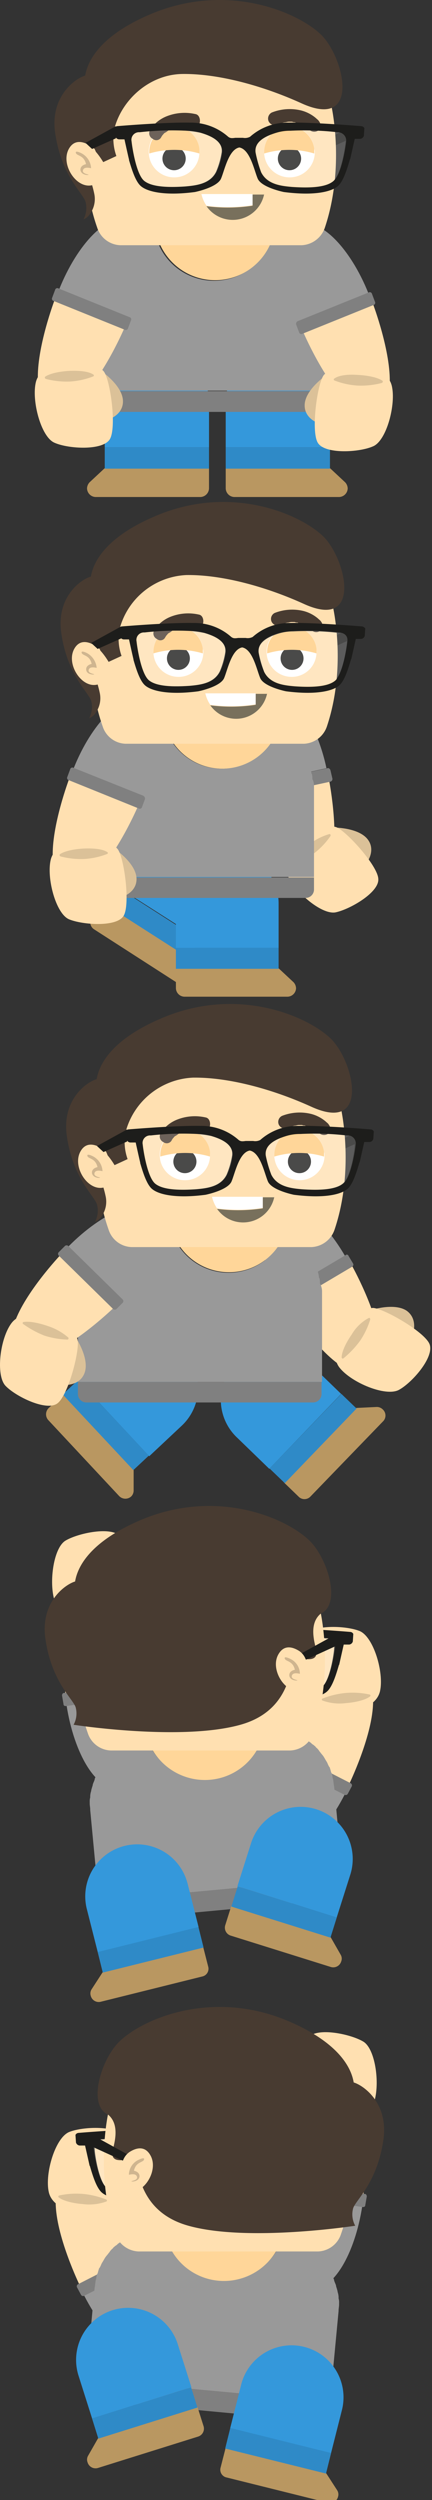 <svg xmlns="http://www.w3.org/2000/svg" xmlns:xlink="http://www.w3.org/1999/xlink" width="87" height="503" viewBox="0 0 87 503"><rect x="0" y="0" width="87" height="503" fill="#333333" stroke="none"/><defs><style>.a{clip-path:url(#b);}.b{fill:#b99761;}.c{fill:#3498db;}.d{fill:#2f8ac7;}.e{fill:gray;}.f{fill:#999;}.g{fill:#ffd699;}.h{fill:#ffe0b1;}.i{fill:#dbc198;}.j{fill:#1d1d1b;}.k{fill:#78705c;}.l,.o{fill:#fff;}.m{fill:#ffcc80;}.n{fill:#483b31;}.o{opacity:0.2;}.p{fill:#cfb58f;}</style><clipPath id="b"><rect width="87" height="503"/></clipPath></defs><g id="a" class="a"><g transform="translate(-30.174 -12.896)"><g transform="translate(75.629 83.336)"><path class="b" d="M95.9,105.3l3.058,2.854a1.881,1.881,0,0,1,.51,1.223,1.786,1.786,0,0,1-1.733,1.733h-21.1a1.786,1.786,0,0,1-1.733-1.733V105.3Z" transform="translate(-74.9 -81.55)"/><path class="c" d="M74.9,92.5v9.072h21V92.5a10.5,10.5,0,1,0-21,0Z" transform="translate(-74.9 -82)"/><rect class="d" width="20.998" height="4.281" transform="translate(0 19.571)"/></g><g transform="translate(47.7 83.336)"><path class="b" d="M51.068,105.3l-3.058,2.854a1.881,1.881,0,0,0-.51,1.223,1.786,1.786,0,0,0,1.733,1.733h21.1a1.786,1.786,0,0,0,1.733-1.733V105.3Z" transform="translate(-47.5 -81.55)"/><g transform="translate(3.568)"><path class="c" d="M72,92.5v9.072H51V92.5a10.5,10.5,0,1,1,21,0Z" transform="translate(-51 -82)"/><rect class="d" width="20.998" height="4.281" transform="translate(0 19.571)"/></g></g><g transform="translate(48.719 60.299)"><g transform="translate(0 0)"><path class="e" d="M48.5,90.1v2.446a1.718,1.718,0,0,0,1.733,1.733H96.2a1.718,1.718,0,0,0,1.733-1.733V90.1Z" transform="translate(-48.5 -58.807)"/><path class="f" d="M98.04,72.14V90.59H48.5V70.611c0-.306.1-.612.1-.917,0-.1,0-.2.1-.2.1-.306.1-.612.2-1.019,0-.1,0-.1.1-.1a3.052,3.052,0,0,1,.408-1.019v-.1c.2-.306.306-.714.51-1.019h0c.2-.306.408-.714.612-1.019,0-.1.1-.1.1-.2.2-.306.408-.51.612-.815.2-.2.306-.408.51-.612l.306-.306.408-.408c.2-.1.306-.306.51-.408.306-.2.612-.51.917-.714h0a12.861,12.861,0,0,1,3.364-1.631h0c.408-.1.714-.2,1.121-.306h.1c.306-.1.714-.1,1.121-.2h.2c.408,0,.815-.1,1.325-.1h.2a12.145,12.145,0,0,0,23.445,0h.2a5.812,5.812,0,0,1,1.325.1h.2a4.335,4.335,0,0,1,1.121.2h.1c.408.1.714.2,1.121.306h.1a13.951,13.951,0,0,1,3.262,1.631h.1a5.6,5.6,0,0,1,.917.714c.2.1.306.306.51.51.1.1.306.2.408.408a1.408,1.408,0,0,1,.306.408l.51.51a5.654,5.654,0,0,0,.612.815l.1.1c.2.306.408.714.612,1.019h0a11.96,11.96,0,0,1,.51,1.121h0c.1.306.306.714.408,1.019v.1a3.016,3.016,0,0,1,.2,1.019c0,.1,0,.2.1.2a2.822,2.822,0,0,1,.1.917v.306A1.6,1.6,0,0,1,98.04,72.14Z" transform="translate(-48.5 -59.398)"/><path class="f" d="M59.9,59.5c.408,0,.815-.1,1.325-.1C60.715,59.4,60.308,59.5,59.9,59.5Z" transform="translate(-48.28 -59.4)"/><path class="f" d="M85.825,59.5c-.408,0-.815-.1-1.325-.1C84.908,59.4,85.417,59.5,85.825,59.5Z" transform="translate(-47.804 -59.4)"/></g><path class="g" d="M84.745,59.4a12.145,12.145,0,0,1-23.445,0H84.745Z" transform="translate(-48.253 -59.4)"/></g><g transform="translate(37.174 57.083)"><g transform="translate(0.62 0)"><path class="h" d="M48.911,73.221,41.164,72.1s-3.67,9.684-3.364,16.207c0,0-.1,3.772,2.854,5.2,3.16,1.121,5.708-1.733,5.708-1.733,4.791-4.485,8.868-14.067,8.868-14.067Z" transform="translate(-37.782 -55.938)"/><g transform="translate(2.834)"><path class="f" d="M55.659,56.5C51.786,54.874,45.67,61.092,42,70.266l14.067,5.606C59.736,66.7,59.533,58.034,55.659,56.5Z" transform="translate(-40.535 -56.245)"/><path class="e" d="M56.2,75.611,41.824,69.8a.454.454,0,0,0-.612.306L40.6,71.737a.454.454,0,0,0,.306.612l14.373,5.81a.454.454,0,0,0,.612-.306l.612-1.631A.454.454,0,0,0,56.2,75.611Z" transform="translate(-40.563 -55.984)"/></g></g><g transform="translate(0 28.559)"><path class="i" d="M50.4,86.2s4.179,2.854,4.281,5.912-3.364,3.975-3.466,3.873Z" transform="translate(-36.918 -84.225)"/><path class="h" d="M44.03,84.3s-5.708.408-6.626,4.077,1.019,11.111,3.772,12.232c2.752,1.223,9.684,1.631,11.111-.714s.1-12.028-1.223-13.659C49.738,84.708,46.069,84.1,44.03,84.3Z" transform="translate(-37.174 -84.263)"/><path class="i" d="M44.2,86.1s-3.262.1-4.893,1.121c-.2.1-.2.408.1.51a16.538,16.538,0,0,0,4.893.51,15.412,15.412,0,0,0,4.587-1.019.212.212,0,0,0,0-.408C48.273,86.406,46.948,86,44.2,86.1Z" transform="translate(-37.136 -84.227)"/></g></g><g transform="translate(87.641 57.924)"><g transform="translate(0)"><path class="h" d="M96.52,74.021l7.747-1.121s3.67,9.684,3.364,16.207c0,0,.1,3.772-2.854,5.2-3.16,1.121-5.708-1.733-5.708-1.733C94.277,88.088,90.2,78.506,90.2,78.506Z" transform="translate(-86.616 -56.764)"/><path class="f" d="M89.758,57.3c3.873-1.529,9.989,4.587,13.659,13.761L89.351,76.672C85.681,67.5,85.783,58.833,89.758,57.3Z" transform="translate(-86.684 -57.07)"/><path class="e" d="M89.106,76.411l14.373-5.81a.454.454,0,0,1,.612.306l.612,1.631a.454.454,0,0,1-.306.612l-14.373,5.81a.454.454,0,0,1-.612-.306L88.8,77.023A.616.616,0,0,1,89.106,76.411Z" transform="translate(-86.643 -56.809)"/></g><g transform="translate(3.887 28.459)"><path class="i" d="M94.781,87S90.6,89.854,90.5,92.912s3.364,3.975,3.466,3.873S94.781,87,94.781,87Z" transform="translate(-90.498 -84.95)"/><path class="h" d="M101.368,85s5.708.408,6.626,4.077-1.019,11.111-3.772,12.232c-2.752,1.223-9.684,1.631-11.111-.714s-.1-12.028,1.223-13.659C95.66,85.51,99.33,84.9,101.368,85Z" transform="translate(-90.459 -84.989)"/><path class="i" d="M101.092,86.9s3.262.1,4.893,1.121c.2.1.2.408-.1.51a16.538,16.538,0,0,1-4.893.51A15.412,15.412,0,0,1,96.4,88.022a.212.212,0,0,1,0-.408C96.913,87.207,98.34,86.7,101.092,86.9Z" transform="translate(-90.387 -84.953)"/></g></g><g transform="translate(41.139 12.896)"><path class="j" d="M93.6,41.164,99.818,37.8v2.446l-4.791,2.141Z" transform="translate(-40.048 -12.415)"/><path class="h" d="M96.638,33.543C86.75,27.631,72.378,26,72.378,26S58.005,27.733,48.22,33.543c0,0-3.058,12.436,1.325,24.872a5.084,5.084,0,0,0,4.689,3.568H90.726a5.186,5.186,0,0,0,4.689-3.568C99.594,45.877,96.638,33.543,96.638,33.543Z" transform="translate(-40.945 -12.643)"/><g transform="translate(29.598 39.044)"><path class="k" d="M82.72,51.2A6.456,6.456,0,0,1,71.1,53.646a33.319,33.319,0,0,0,9.276-.1V51.3H82.72Z" transform="translate(-70.081 -51.2)"/><path class="l" d="M80.4,51.2v2.243a33.318,33.318,0,0,1-9.276.1A6.845,6.845,0,0,1,70.1,51.2Z" transform="translate(-70.1 -51.2)"/></g><g transform="translate(18.997 25.487)"><path class="l" d="M69.893,43a5.047,5.047,0,0,1-5.1,5.1A5.125,5.125,0,0,1,59.7,43.3V43a5.047,5.047,0,0,1,5.1-5.1,4.987,4.987,0,0,1,4.995,4.485A1.293,1.293,0,0,1,69.893,43Z" transform="translate(-59.7 -37.9)"/><circle class="j" cx="2.344" cy="2.344" r="2.344" transform="translate(2.752 4.077)"/><path class="m" d="M69.891,42.385V43.3a17.721,17.721,0,0,0-10.091,0h0V43a5.062,5.062,0,0,1,10.091-.612Z" transform="translate(-59.698 -37.9)"/></g><g transform="translate(42.237 25.487)"><path class="l" d="M92.693,43a5.047,5.047,0,0,1-5.1,5.1A5.125,5.125,0,0,1,82.5,43.3V43a5.047,5.047,0,0,1,5.1-5.1,4.987,4.987,0,0,1,4.995,4.485A1.293,1.293,0,0,1,92.693,43Z" transform="translate(-82.5 -37.9)"/><circle class="j" cx="2.344" cy="2.344" r="2.344" transform="translate(2.752 4.077)"/><path class="m" d="M92.591,42.385V43.3a17.721,17.721,0,0,0-10.091,0h0V43a5.062,5.062,0,0,1,10.091-.612Z" transform="translate(-82.5 -37.9)"/></g><path class="n" d="M49.051,51.737a5.108,5.108,0,0,1-.815,4.179,2.818,2.818,0,0,1-1.325,1.121,4.9,4.9,0,0,0,.408-3.568c-.612-1.835-4.893-5.3-6.116-13.863s6.014-12.13,6.83-11.518-.714,2.956-.714,2.956-2.752-8.46,12.844-15.188,29.968-.51,34.657,4.077c4.689,4.689,7.951,19.163-3.975,13.761C83,30.127,74.025,27.68,66.788,27.782c-6.524.1-12.13,5.1-13.659,11.009a10.314,10.314,0,0,0,.408,5.5l-2.65,1.223s-2.039-3.568-3.873-3.67C45.484,41.747,48.338,48.271,49.051,51.737Z" transform="translate(-41.064 -12.896)"/><path class="h" d="M49.108,42.327s-3.466-3.16-5.2,0,1.631,8.257,4.893,7.237C52.064,48.443,49.108,42.327,49.108,42.327Z" transform="translate(-41.018 -12.355)"/><g transform="translate(19.094 22.706)"><path class="n" d="M62.246,39.991a.1.1,0,0,1,.1-.1c0-.1.2-.306-.1.1.1-.1.1-.2.2-.306.2-.2.306-.408.51-.51.1,0,.1-.1.2-.1.1-.1.306-.2,0,0,.1-.1.306-.2.408-.306a9.472,9.472,0,0,1,1.019-.51c-.306.2-.1,0,0,0s.2-.1.306-.1c.2-.1.408-.1.612-.2a.374.374,0,0,0,.306-.1h1.835c.1,0,.51.1.2,0,.2,0,.306.1.51.1.714.1,1.529-.2,1.631-.917s-.2-1.529-.917-1.631a9.793,9.793,0,0,0-5.912.51,7.143,7.143,0,0,0-2.65,1.937,3.1,3.1,0,0,0-.51.714,1.258,1.258,0,0,0,.51,1.835,1.1,1.1,0,0,0,1.733-.408Z" transform="translate(-59.796 -35.171)"/></g><g transform="translate(43.017 21.942)"><path class="n" d="M91.455,38.477l-.1-.1c-.1-.1-.408-.2.1.1l-.2-.2a2.132,2.132,0,0,0-.612-.408c-.1,0-.1-.1-.2-.1-.1-.1-.306-.1,0,0-.1-.1-.306-.1-.408-.2a4.26,4.26,0,0,1-1.019-.408c.408.1.1,0,0,0a.374.374,0,0,1-.306-.1,1.293,1.293,0,0,1-.612-.1h-.408a2.244,2.244,0,0,0-.815.1,2.976,2.976,0,0,0-.917.2c-.1,0-.51.2-.2.1-.2.1-.306.1-.51.2a1.434,1.434,0,0,1-1.835-.612,1.371,1.371,0,0,1,.612-1.835,9.768,9.768,0,0,1,5.912-.408,7.437,7.437,0,0,1,2.956,1.529c.2.2.51.408.612.612a1.341,1.341,0,0,1-.2,1.937,1.441,1.441,0,0,1-1.835-.306Z" transform="translate(-83.265 -34.422)"/></g><g transform="translate(12.167 24.663)"><path class="j" d="M102.641,37.814S93.06,37,87.963,37.1a11.339,11.339,0,0,0-7.747,2.854,2.242,2.242,0,0,1-1.427.2H77.26c-.714.1-1.019.1-1.427-.2A11.339,11.339,0,0,0,68.086,37.1c-5.1-.1-14.678.714-14.678.714a.544.544,0,0,0-.408.51l.1,1.427a.788.788,0,0,0,.815.714h1.019s.714,3.262.917,4.077v.1h0c.51,1.733,1.223,4.077,2.243,5.1,1.223,1.223,4.791,2.141,11.009,1.325,0,0,4.587-.917,5.3-2.752.714-1.733,1.529-5.81,3.67-6.218,2.141.408,2.956,4.485,3.67,6.218.714,1.835,5.3,2.752,5.3,2.752,6.32.815,9.786-.1,11.009-1.325,1.019-1.019,1.733-3.364,2.243-5.1h0a.316.316,0,0,1,.1-.2c.2-.917.917-4.077.917-4.077h1.121a.874.874,0,0,0,.714-.612l.1-1.529A.724.724,0,0,0,102.641,37.814Zm-28.134,5.3a16.889,16.889,0,0,1-1.121,3.873c-1.223,2.446-3.975,2.752-6.218,2.956-3.058.2-6.626.2-8.257-1.121s-2.446-6.931-2.548-7.951a1.523,1.523,0,0,1,1.631-1.835,57.554,57.554,0,0,1,9.378-.306,24.035,24.035,0,0,1,2.854.408C72.367,39.75,74.814,40.872,74.508,43.114Zm22.425,5.81c-1.631,1.325-5.2,1.325-8.257,1.121-2.243-.2-4.995-.51-6.218-2.956a25.442,25.442,0,0,1-1.121-3.975c-.306-2.243,2.141-3.364,4.179-3.975a9.208,9.208,0,0,1,2.854-.408,59.183,59.183,0,0,1,9.48.306,1.523,1.523,0,0,1,1.631,1.835C99.38,41.891,98.564,47.6,96.933,48.924Z" transform="translate(-53 -37.091)"/><path class="o" d="M70.263,39.109a9.208,9.208,0,0,0-2.854-.408,57.554,57.554,0,0,0-9.378.306A1.523,1.523,0,0,0,56.4,40.842c.1,1.019.917,6.626,2.548,7.951s5.2,1.325,8.257,1.121c2.243-.2,4.995-.51,6.218-2.956a12.984,12.984,0,0,0,1.121-3.873C74.748,40.842,72.3,39.721,70.263,39.109Z" transform="translate(-52.935 -37.062)"/><path class="o" d="M97.312,39.007a57.554,57.554,0,0,0-9.378-.306,24.035,24.035,0,0,0-2.854.408c-2.039.612-4.485,1.733-4.179,3.975a12.984,12.984,0,0,0,1.121,3.873C83.245,49.4,86,49.71,88.24,49.914c3.058.2,6.626.2,8.257-1.121s2.446-6.931,2.548-7.951A1.685,1.685,0,0,0,97.312,39.007Z" transform="translate(-52.461 -37.062)"/></g><path class="j" d="M47.2,41.164,53.316,37.8v2.446l-4.791,2.141Z" transform="translate(-40.945 -12.415)"/><path class="p" d="M46.32,43.105s-1.223-.612-1.019,0,1.631.408,2.039,2.243c0,0-1.223.2-1.121,1.223.2,1.019,1.631,1.019,1.631.917s-1.325-.2-1.121-.917c.2-.815,1.529-.408,1.631-.408A3.581,3.581,0,0,0,46.32,43.105Z" transform="translate(-40.982 -12.318)"/></g></g><g transform="translate(-29.574 -21.752)"><g transform="translate(79.833 160.687)"><path class="h" d="M88.027,178.2,81.1,181.613s2.309,9.939,6.225,15.059c0,0,2.008,3.213,5.221,2.61,3.213-.8,3.715-4.518,3.715-4.518,1.406-6.325-.6-16.365-.6-16.365Z" transform="translate(-79.668 -160.467)"/><path class="f" d="M84.118,160.6c-4.016.9-5.622,9.337-3.514,18.774l14.557-3.213C93.153,166.724,88.133,159.8,84.118,160.6Z" transform="translate(-79.674 -160.537)"/><path class="e" d="M95.36,176.1,80.5,179.313a.551.551,0,0,0-.4.6l.4,1.707a.551.551,0,0,0,.6.4l14.859-3.213a.551.551,0,0,0,.4-.6l-.4-1.707C95.862,176.2,95.561,176,95.36,176.1Z" transform="translate(-79.672 -160.475)"/><g transform="translate(7.214 27.335)"><path class="i" d="M96.7,188s4.919,0,6.727,2.41-.5,5.12-.6,5.12Z" transform="translate(-86.821 -187.763)"/><path class="h" d="M90.213,190.109s-4.417,3.514-3.112,7.028,6.927,8.433,9.839,7.931c2.911-.6,8.835-4.016,8.634-6.727-.1-2.711-6.626-9.839-8.534-10.441S91.82,188.8,90.213,190.109Z" transform="translate(-86.86 -187.764)"/><path class="i" d="M91.513,191.509s-2.61,1.908-3.313,3.614a.222.222,0,0,0,.3.3,16.608,16.608,0,0,0,4.217-2.309,15.279,15.279,0,0,0,3.213-3.413c.1-.2,0-.4-.2-.4A11.733,11.733,0,0,0,91.513,191.509Z" transform="translate(-86.855 -187.758)"/></g></g><g transform="translate(47.76 187.278)"><path class="b" d="M67.478,213.944l1,3.915a2.007,2.007,0,0,1-.2,1.305,1.641,1.641,0,0,1-2.309.5L48.5,208.423a1.641,1.641,0,0,1-.5-2.309L50.21,202.7Z" transform="translate(-47.727 -186.962)"/><g transform="translate(2.305)"><path class="c" d="M57.119,191.819l-4.819,7.53,17.469,11.144,4.819-7.53a10.388,10.388,0,0,0-3.112-14.357A10.5,10.5,0,0,0,57.119,191.819Z" transform="translate(-50.015 -187.024)"/><rect class="d" width="4.217" height="20.682" transform="translate(0 15.988) rotate(-57.364)"/></g></g><g transform="translate(65 193.178)"><path class="b" d="M85.582,216.2l3.012,2.811a1.852,1.852,0,0,1,.5,1.2,1.759,1.759,0,0,1-1.707,1.707H66.607a1.759,1.759,0,0,1-1.707-1.707V216.2Z" transform="translate(-64.9 -192.808)"/><path class="c" d="M64.9,203.241v8.935H85.582v-8.935a10.341,10.341,0,0,0-20.682,0Z" transform="translate(-64.9 -192.9)"/><rect class="d" width="20.682" height="4.217" transform="translate(0 19.276)"/></g><g transform="translate(44.118 167.476)"><path class="e" d="M44.1,198v2.41a1.692,1.692,0,0,0,1.707,1.707H91.085a1.692,1.692,0,0,0,1.707-1.707V198Z" transform="translate(-44.1 -167.178)"/><path class="f" d="M81.305,167.4c-.4,0-.8-.1-1.305-.1C80.5,167.3,80.9,167.4,81.305,167.4Z" transform="translate(-43.958 -167.3)"/><path class="f" d="M92.792,179.849v18.172H44.1V179.849a4.888,4.888,0,0,1,.1-1.2v-.3c0-.3.1-.6.1-.9,0-.1,0-.2.1-.2a2.97,2.97,0,0,0,.2-1,.1.1,0,0,1,.1-.1,3.007,3.007,0,0,1,.4-1v-.1c.2-.3.3-.7.5-1h0c.2-.3.4-.7.6-1,0-.1.1-.1.1-.2.2-.3.4-.5.6-.8.2-.2.3-.4.5-.6l.3-.3.4-.4c.2-.1.3-.3.5-.4.3-.2.6-.5.9-.7h0A12.667,12.667,0,0,1,52.834,168h0c.4-.1.7-.2,1.1-.3h.1c.4-.1.7-.1,1.1-.2h.2c.4,0,.9-.1,1.305-.1h6.024a11.931,11.931,0,0,0,22.69,1.1,16.246,16.246,0,0,1,1.807,1h.1a5.517,5.517,0,0,1,.9.7c.2.1.3.3.5.5.1.1.3.2.4.4a1.386,1.386,0,0,1,.3.4c.2.2.3.4.5.5a5.568,5.568,0,0,0,.6.8l.1.1c.2.3.4.7.6,1h0a11.778,11.778,0,0,1,.5,1.1h0c.1.3.3.7.4,1v.1a3.567,3.567,0,0,1,.2,1c0,.1,0,.1.1.2a2.78,2.78,0,0,1,.1.9.369.369,0,0,0,.1.3A3.19,3.19,0,0,1,92.792,179.849Z" transform="translate(-44.1 -167.3)"/><path class="g" d="M85.39,168.5a11.931,11.931,0,0,1-22.69-1.1H80.069a5.724,5.724,0,0,1,1.305.1h.2a4.27,4.27,0,0,1,1.1.2h.1c.4.1.7.2,1.1.3h0A4.441,4.441,0,0,1,85.39,168.5Z" transform="translate(-44.026 -167.3)"/></g><g transform="translate(39.574 162.527)"><g transform="translate(0.611)"><path class="h" d="M51.143,179.3l-7.63-1.1S39.9,187.738,40.2,194.163c0,0-.1,3.715,2.811,5.12,3.112,1.1,5.622-1.707,5.622-1.707,4.719-4.417,8.734-13.855,8.734-13.855Z" transform="translate(-40.182 -162.308)"/><g transform="translate(2.892)"><path class="f" d="M57.853,162.6c-3.815-1.506-9.839,4.518-13.453,13.553l13.855,5.522C61.869,172.741,61.668,164.107,57.853,162.6Z" transform="translate(-43.057 -162.37)"/><path class="e" d="M58.36,181.622,44.3,176a.447.447,0,0,0-.6.3l-.6,1.606a.447.447,0,0,0,.3.6l14.156,5.723a.447.447,0,0,0,.6-.3l.6-1.606A.672.672,0,0,0,58.36,181.622Z" transform="translate(-43.063 -162.316)"/></g></g><g transform="translate(0 28.099)"><path class="i" d="M52.8,192.4s4.116,2.811,4.217,5.823-3.313,3.915-3.413,3.815C53.6,201.938,52.8,192.4,52.8,192.4Z" transform="translate(-39.522 -190.35)"/><path class="h" d="M46.327,190.4s-5.622.4-6.526,4.016,1,10.943,3.715,12.048,9.538,1.606,10.943-.7.1-11.847-1.2-13.453S48.335,190.2,46.327,190.4Z" transform="translate(-39.574 -190.358)"/><path class="i" d="M46.52,192.2s-3.213.1-4.819,1.1c-.2.1-.2.4.1.5a16.288,16.288,0,0,0,4.819.5,15.18,15.18,0,0,0,4.518-1,.209.209,0,0,0,0-.4C50.535,192.5,49.23,192.1,46.52,192.2Z" transform="translate(-39.566 -190.351)"/></g></g><g transform="translate(41.772 122.752)"><path class="j" d="M94.3,151.013l6.124-3.313v2.41l-4.719,2.108Z" transform="translate(-41.556 -122.653)"/><path class="h" d="M96.492,143.329C86.854,137.607,72.7,135.9,72.7,135.9s-14.156,1.707-23.794,7.429c0,0-3.012,12.248,1.305,24.5a5.007,5.007,0,0,0,4.618,3.514H90.769a5.108,5.108,0,0,0,4.618-3.514C99.5,155.477,96.492,143.329,96.492,143.329Z" transform="translate(-41.74 -122.7)"/><g transform="translate(29.151 38.5)"><path class="k" d="M83.245,161.1A6.359,6.359,0,0,1,71.8,163.51a32.816,32.816,0,0,0,9.136-.1V161.2h2.309Z" transform="translate(-70.796 -161.1)"/><path class="l" d="M80.94,161.1v2.209a32.817,32.817,0,0,1-9.136.1,6.742,6.742,0,0,1-1-2.309Z" transform="translate(-70.8 -161.1)"/></g><g transform="translate(18.71 25.147)"><path class="l" d="M70.44,152.82a4.971,4.971,0,0,1-5.02,5.02,5.048,5.048,0,0,1-5.02-4.719v-.3a4.971,4.971,0,0,1,5.02-5.02,4.912,4.912,0,0,1,4.919,4.417A1.273,1.273,0,0,1,70.44,152.82Z" transform="translate(-60.4 -147.8)"/><circle class="j" cx="2.309" cy="2.309" r="2.309" transform="translate(2.711 4.016)"/><path class="m" d="M70.339,152.217v.9a17.454,17.454,0,0,0-9.939,0h0v-.3a4.986,4.986,0,0,1,9.939-.6Z" transform="translate(-60.4 -147.8)"/></g><g transform="translate(41.5 25.147)"><path class="l" d="M93.14,152.82a4.971,4.971,0,0,1-5.02,5.02,5.048,5.048,0,0,1-5.02-4.719v-.3a4.971,4.971,0,0,1,5.02-5.02,4.912,4.912,0,0,1,4.919,4.417A1.273,1.273,0,0,1,93.14,152.82Z" transform="translate(-83.1 -147.8)"/><circle class="j" cx="2.309" cy="2.309" r="2.309" transform="translate(2.811 4.016)"/><path class="m" d="M93.139,152.217v.9a17.454,17.454,0,0,0-9.939,0h0v-.3a4.986,4.986,0,0,1,9.939-.6Z" transform="translate(-83.1 -147.8)"/></g><path class="n" d="M49.631,161.051a5.031,5.031,0,0,1-.8,4.116,2.776,2.776,0,0,1-1.305,1.1,4.823,4.823,0,0,0,.4-3.514c-.6-1.807-4.819-5.221-6.024-13.654-1.2-8.534,5.923-11.947,6.727-11.345s-.7,2.911-.7,2.911-2.711-8.333,12.65-14.959c15.361-6.727,29.516-.5,34.135,4.016,4.618,4.618,7.831,18.874-3.915,13.553-7.73-3.514-16.565-5.923-23.693-5.823A14.607,14.607,0,0,0,53.647,148.3a10.158,10.158,0,0,0,.4,5.421l-2.61,1.2s-2.008-3.514-3.815-3.614C46.117,151.212,48.928,157.638,49.631,161.051Z" transform="translate(-41.764 -122.752)"/><path class="h" d="M49.622,152.205s-3.413-3.112-5.12,0,1.606,8.132,4.819,7.128S49.622,152.205,49.622,152.205Z" transform="translate(-41.755 -122.641)"/><g transform="translate(18.706 22.408)"><path class="n" d="M62.81,149.819a.1.1,0,0,1,.1-.1l-.1.1c.1-.1.1-.2.2-.3.2-.2.3-.4.5-.5.1,0,.1-.1.2-.1.1-.1.3-.2,0,0,.1-.1.3-.2.4-.3a9.329,9.329,0,0,1,1-.5c-.3.2-.1,0,0,0s.2-.1.3-.1c.2-.1.4-.1.6-.2a.369.369,0,0,0,.3-.1h1.807c.1,0,.5.1.2,0,.2,0,.3.1.5.1.7.1,1.506-.2,1.606-.9s-.2-1.506-.9-1.606a9.645,9.645,0,0,0-5.823.5,7.035,7.035,0,0,0-2.61,1.908,3.051,3.051,0,0,0-.5.7,1.239,1.239,0,0,0,.5,1.807,1.078,1.078,0,0,0,1.707-.4Z" transform="translate(-60.396 -145.071)"/></g><g transform="translate(42.368 21.656)"><path class="n" d="M92.032,148.316l-.1-.1c-.2-.1-.4-.2.1.1l-.2-.2a2.1,2.1,0,0,0-.6-.4c-.1,0-.1-.1-.2-.1-.1-.1-.3-.1,0,0-.1-.1-.3-.1-.4-.2a4.2,4.2,0,0,1-1-.4c.4.1.1,0,0,0a.369.369,0,0,1-.3-.1,1.273,1.273,0,0,1-.6-.1h-.4a2.21,2.21,0,0,0-.8.1,2.932,2.932,0,0,0-.9.2c-.1,0-.5.2-.2.1-.2.1-.3.1-.5.2a1.412,1.412,0,0,1-1.807-.6A1.351,1.351,0,0,1,84.7,145a9.621,9.621,0,0,1,5.823-.4,7.325,7.325,0,0,1,2.911,1.506c.2.2.5.4.6.6a1.321,1.321,0,0,1-.2,1.908,1.3,1.3,0,0,1-1.807-.3Z" transform="translate(-83.965 -144.322)"/></g><g transform="translate(11.883 24.335)"><path class="j" d="M102.493,147.7s-9.437-.8-14.457-.7a11.168,11.168,0,0,0-7.63,2.811,2.208,2.208,0,0,1-1.406.2H77.494c-.7.1-1,.1-1.406-.2A11.168,11.168,0,0,0,68.459,147c-5.02-.1-14.457.7-14.457.7a.536.536,0,0,0-.4.5l.1,1.406a.776.776,0,0,0,.8.7h1s.7,3.213.9,4.016v.1h0c.5,1.707,1.2,4.016,2.209,5.02,1.2,1.2,4.719,2.108,10.843,1.305,0,0,4.518-.9,5.221-2.711.7-1.707,1.506-5.723,3.614-6.124,2.108.4,2.911,4.417,3.614,6.124.7,1.807,5.221,2.711,5.221,2.711,6.225.8,9.638-.1,10.843-1.305,1-1,1.707-3.313,2.209-5.02h0a.311.311,0,0,1,.1-.2c.2-.9.9-4.016.9-4.016h1.1a.861.861,0,0,0,.7-.6l.1-1.506A1.138,1.138,0,0,0,102.493,147.7Zm-27.609,5.221a16.635,16.635,0,0,1-1.1,3.815c-1.2,2.41-3.915,2.711-6.124,2.911-3.012.2-6.526.2-8.132-1.1s-2.41-6.827-2.51-7.831a1.5,1.5,0,0,1,1.606-1.807,56.684,56.684,0,0,1,9.236-.3,23.675,23.675,0,0,1,2.811.4C72.776,149.61,75.185,150.715,74.884,152.923Zm22.087,5.723c-1.606,1.305-5.12,1.305-8.132,1.1-2.209-.2-4.919-.5-6.124-2.911a23.854,23.854,0,0,1-1.1-3.815c-.3-2.209,2.108-3.313,4.116-3.915a9.069,9.069,0,0,1,2.811-.4,56.684,56.684,0,0,1,9.236.3,1.5,1.5,0,0,1,1.606,1.807C99.381,151.719,98.577,157.341,96.971,158.646Z" transform="translate(-53.6 -146.991)"/><path class="o" d="M70.754,149a9.069,9.069,0,0,0-2.811-.4,56.685,56.685,0,0,0-9.236.3,1.5,1.5,0,0,0-1.606,1.807c.1,1,.9,6.526,2.51,7.831s5.12,1.305,8.132,1.1c2.209-.2,4.919-.5,6.124-2.911a12.788,12.788,0,0,0,1.1-3.815C75.171,150.709,72.762,149.6,70.754,149Z" transform="translate(-53.586 -146.985)"/><path class="o" d="M97.664,148.9a56.684,56.684,0,0,0-9.236-.3,23.675,23.675,0,0,0-2.811.4c-2.008.6-4.417,1.707-4.116,3.915a12.788,12.788,0,0,0,1.1,3.815c1.2,2.41,3.915,2.711,6.124,2.911,3.012.2,6.526.2,8.132-1.1s2.41-6.827,2.51-7.831C99.571,148.9,97.664,148.9,97.664,148.9Z" transform="translate(-53.49 -146.985)"/></g><path class="j" d="M47.9,151.013l6.024-3.313v2.41l-4.719,2.108Z" transform="translate(-41.739 -122.653)"/><path class="p" d="M47,153s-1.2-.6-1,0,1.606.4,2.008,2.209c0,0-1.2.2-1.1,1.2s1.606,1,1.606.9-1.305-.2-1.1-.9c.2-.8,1.506-.4,1.606-.4A3.769,3.769,0,0,0,47,153Z" transform="translate(-41.747 -122.633)"/></g></g><g transform="translate(-29.694 -30.552)"><g transform="translate(38.969 299.278)"><path class="b" d="M56.5,325.375v4.148A1.675,1.675,0,0,1,56,330.738a1.744,1.744,0,0,1-2.428-.1L39.305,315.36a1.744,1.744,0,0,1,.1-2.428L42.34,310.2Z" transform="translate(-38.862 -298.37)"/><g transform="translate(3.346 0)"><path class="c" d="M51.876,301.333,45.3,307.5l14.265,15.277,6.576-6.171a10.451,10.451,0,0,0-14.265-15.277Z" transform="translate(-42.133 -298.507)"/><rect class="d" width="4.249" height="20.841" transform="translate(0 11.838) rotate(-43.079)"/></g></g><g transform="translate(74.225 301.849)"><path class="b" d="M100.667,312.9l4.148-.2a1.675,1.675,0,0,1,1.315.506,1.652,1.652,0,0,1,0,2.428L91.562,330.708a1.652,1.652,0,0,1-2.428,0L86.2,327.875Z" transform="translate(-73.563 -300.912)"/><g transform="translate(0 0)"><path class="c" d="M76.937,319.008l6.475,6.273L97.88,310.206,91.4,303.933a10.447,10.447,0,1,0-14.467,15.074Z" transform="translate(-73.71 -301.048)"/><rect class="d" width="20.841" height="4.249" transform="translate(9.764 24.17) rotate(-46.102)"/></g></g><g transform="translate(29.694 232.552)"><g transform="translate(51.963 38.723)"><path class="h" d="M92.364,286.827,86.8,292.189s5.362,8.8,10.724,12.444c0,0,2.934,2.428,5.868.809,2.732-1.821,2.125-5.463,2.125-5.463-.607-6.475-5.666-15.479-5.666-15.479Z" transform="translate(-80.989 -270.668)"/><path class="f" d="M83.124,271.306c-3.541,2.125-2.428,10.623,2.529,19.121l12.95-7.588C93.646,274.341,86.665,269.181,83.124,271.306Z" transform="translate(-81.056 -270.828)"/><path class="e" d="M98.655,282.5,85.5,290.291a.487.487,0,0,0-.2.607l.911,1.518a.487.487,0,0,0,.607.2l13.152-7.79a.487.487,0,0,0,.2-.607l-.911-1.518C99.161,282.4,98.857,282.3,98.655,282.5Z" transform="translate(-81.007 -270.692)"/><g transform="translate(15.574 22.218)"><path class="i" d="M103.6,293.407s4.755-1.518,7.183.2c2.428,1.821,1.113,5.059,1.012,5.059Z" transform="translate(-96.367 -292.789)"/><path class="h" d="M98.119,297.35s-3.136,4.755-.809,7.689c2.428,3.035,9.308,5.868,11.938,4.451s7.183-6.576,6.171-9.206c-1.012-2.529-9.409-7.284-11.432-7.284C101.964,293.2,99.232,295.63,98.119,297.35Z" transform="translate(-96.451 -292.786)"/><path class="i" d="M99.723,298.339s-1.922,2.63-2.023,4.553c0,.2.2.4.4.2a19.275,19.275,0,0,0,3.339-3.541,16.29,16.29,0,0,0,2.023-4.249c0-.2-.1-.4-.3-.3A8.726,8.726,0,0,0,99.723,298.339Z" transform="translate(-96.436 -292.763)"/></g></g><g transform="translate(15.687 45.069)"><path class="e" d="M45.2,307.7v2.428a1.705,1.705,0,0,0,1.72,1.72H92.548a1.705,1.705,0,0,0,1.72-1.72V307.7Z" transform="translate(-45.2 -276.742)"/><path class="f" d="M82.515,277.2c-.4,0-.809-.1-1.315-.1A6.223,6.223,0,0,1,82.515,277.2Z" transform="translate(-44.779 -277.1)"/><path class="f" d="M94.369,289.745v18.312H45.2V289.745a4.926,4.926,0,0,1,.1-1.214v-.3c0-.3.1-.607.1-.911,0-.1,0-.2.1-.2a2.993,2.993,0,0,0,.2-1.012.1.1,0,0,1,.1-.1,3.03,3.03,0,0,1,.4-1.012v-.1c.2-.3.3-.708.506-1.012h0c.2-.3.4-.708.607-1.012,0-.1.1-.1.1-.2.2-.3.4-.506.607-.809.2-.2.3-.4.506-.607l.3-.3.4-.4c.2-.1.3-.3.506-.4.3-.2.607-.506.911-.708h0A12.763,12.763,0,0,1,54,277.807h0c.4-.1.708-.2,1.113-.3h.1c.4-.1.708-.1,1.113-.2h.2c.4,0,.911-.1,1.315-.1h6.07a12.023,12.023,0,0,0,22.864,1.113,16.37,16.37,0,0,1,1.821,1.012h.1a5.56,5.56,0,0,1,.911.708c.2.1.3.3.506.506.1.1.3.2.4.4a1.4,1.4,0,0,1,.3.4c.2.2.3.4.506.506a5.609,5.609,0,0,0,.607.809l.1.1c.2.3.4.708.607,1.012h0a11.866,11.866,0,0,1,.506,1.113h0c.1.3.3.708.4,1.012v.1a3.6,3.6,0,0,1,.2,1.012c0,.1,0,.1.1.2a2.8,2.8,0,0,1,.1.911.372.372,0,0,0,.1.3A3.493,3.493,0,0,1,94.369,289.745Z" transform="translate(-45.2 -277.099)"/><path class="g" d="M86.664,278.213A12.023,12.023,0,0,1,63.8,277.1H81.4a5.769,5.769,0,0,1,1.315.1h.2a4.3,4.3,0,0,1,1.113.2h.1c.4.1.708.2,1.113.3h0A5.848,5.848,0,0,1,86.664,278.213Z" transform="translate(-44.982 -277.1)"/></g><g transform="translate(0 40.361)"><g transform="translate(2.392)"><path class="h" d="M48.49,286.446,41.813,282.5s-7.082,7.487-9.206,13.557c0,0-1.619,3.44.708,5.868,2.428,2.226,5.868.607,5.868.607,6.07-2.327,13.456-9.51,13.456-9.51Z" transform="translate(-32.058 -272.329)"/><g transform="translate(9.299)"><path class="f" d="M61.106,273.512c-2.934-2.934-10.926.4-17.806,7.385l10.724,10.522C60.9,284.439,64.141,276.446,61.106,273.512Z" transform="translate(-41.226 -272.447)"/><path class="e" d="M54.25,291.426,43.324,280.7a.489.489,0,0,0-.708,0L41.4,281.916a.489.489,0,0,0,0,.708l10.926,10.724a.489.489,0,0,0,.708,0l1.214-1.214A.489.489,0,0,0,54.25,291.426Z" transform="translate(-41.25 -272.352)"/></g></g><g transform="translate(0 22.073)"><path class="i" d="M44.935,299.1s2.732,4.148,1.619,6.981-4.654,2.327-4.654,2.327C42,308.306,44.935,299.1,44.935,299.1Z" transform="translate(-29.551 -294.208)"/><path class="h" d="M39.716,294.806s-5.362-1.821-7.689,1.214-3.237,10.522-1.214,12.646,8.195,5.16,10.421,3.541,4.654-11.028,4.047-12.95C44.774,297.336,41.739,295.413,39.716,294.806Z" transform="translate(-29.694 -294.264)"/><path class="i" d="M39.259,296.61S36.224,295.5,34.4,295.8a.217.217,0,0,0-.1.4,20,20,0,0,0,4.249,2.327,16.718,16.718,0,0,0,4.654.809c.2,0,.3-.2.2-.4A11.843,11.843,0,0,0,39.259,296.61Z" transform="translate(-29.641 -294.247)"/></g></g><g transform="translate(13.324)"><path class="j" d="M95.4,260.839l6.171-3.339v2.428l-4.755,2.125Z" transform="translate(-42.249 -232.26)"/><path class="h" d="M98.068,253.087C88.355,247.32,74.09,245.6,74.09,245.6s-14.366,1.72-24.078,7.487c0,0-3.035,12.343,1.315,24.685a5.046,5.046,0,0,0,4.654,3.541H92.2a5.147,5.147,0,0,0,4.654-3.541C101,265.429,98.068,253.087,98.068,253.087Z" transform="translate(-42.792 -232.399)"/><g transform="translate(29.376 38.796)"><path class="k" d="M84.433,270.9A6.408,6.408,0,0,1,72.9,273.328a33.069,33.069,0,0,0,9.206-.1V271h2.327Z" transform="translate(-71.888 -270.9)"/><path class="l" d="M82.118,270.9v2.226a33.068,33.068,0,0,1-9.206.1A6.794,6.794,0,0,1,71.9,270.9H82.118Z" transform="translate(-71.9 -270.9)"/></g><g transform="translate(18.854 25.341)"><path class="l" d="M71.617,262.659a5.009,5.009,0,0,1-5.058,5.059,5.087,5.087,0,0,1-5.058-4.755v-.3a5.009,5.009,0,0,1,5.058-5.059,4.95,4.95,0,0,1,4.957,4.451A1.283,1.283,0,0,1,71.617,262.659Z" transform="translate(-61.5 -257.6)"/><circle class="j" cx="2.327" cy="2.327" r="2.327" transform="translate(2.732 4.047)"/><path class="m" d="M71.616,262.051v.911a17.589,17.589,0,0,0-10.016,0h0v-.3a5.024,5.024,0,0,1,10.016-.607Z" transform="translate(-61.499 -257.6)"/></g><g transform="translate(41.921 25.341)"><path class="l" d="M94.417,262.659a5.009,5.009,0,0,1-5.058,5.059,5.087,5.087,0,0,1-5.059-4.755v-.3a5.009,5.009,0,0,1,5.059-5.059,4.95,4.95,0,0,1,4.957,4.451A1.283,1.283,0,0,1,94.417,262.659Z" transform="translate(-84.3 -257.6)"/><circle class="j" cx="2.327" cy="2.327" r="2.327" transform="translate(2.732 4.047)"/><path class="m" d="M94.316,262.051v.911a17.589,17.589,0,0,0-10.016,0h0v-.3a5.024,5.024,0,0,1,10.016-.607Z" transform="translate(-84.3 -257.6)"/></g><path class="n" d="M50.792,271.146a5.07,5.07,0,0,1-.809,4.148,2.8,2.8,0,0,1-1.315,1.113,4.86,4.86,0,0,0,.4-3.541c-.607-1.821-4.856-5.261-6.07-13.759-1.214-8.6,5.969-12.039,6.778-11.432s-.708,2.934-.708,2.934-2.732-8.4,12.747-15.074c15.479-6.778,29.744-.506,34.4,4.047,4.654,4.654,7.891,19.02-3.946,13.658-7.79-3.541-16.693-5.969-23.876-5.868A14.72,14.72,0,0,0,54.838,258.3a10.236,10.236,0,0,0,.4,5.463l-2.63,1.214s-2.023-3.541-3.844-3.642C47.251,261.232,50.083,267.707,50.792,271.146Z" transform="translate(-42.864 -232.552)"/><path class="h" d="M50.865,261.916s-3.44-3.136-5.16,0,1.619,8.195,4.856,7.183S50.865,261.916,50.865,261.916Z" transform="translate(-42.836 -232.225)"/><g transform="translate(18.85 22.58)"><path class="n" d="M63.928,259.655a.1.1,0,0,1,.1-.1l-.1.1c.1-.1.1-.2.2-.3.2-.2.3-.4.506-.506.1,0,.1-.1.2-.1.1-.1.3-.2,0,0,.1-.1.3-.2.4-.3a9.4,9.4,0,0,1,1.012-.506c-.3.2-.1,0,0,0s.2-.1.3-.1c.2-.1.4-.1.607-.2a.372.372,0,0,0,.3-.1H69.29c.1,0,.506.1.2,0,.2,0,.3.1.506.1.708.1,1.518-.2,1.619-.911s-.2-1.518-.911-1.619a9.72,9.72,0,0,0-5.868.506,7.089,7.089,0,0,0-2.63,1.922,3.075,3.075,0,0,0-.506.708,1.249,1.249,0,0,0,.506,1.821,1.119,1.119,0,0,0,1.72-.4Z" transform="translate(-61.496 -254.871)"/></g><g transform="translate(42.695 21.822)"><path class="n" d="M93.194,258.147l-.1-.1c-.1-.1-.4-.3.1.1l-.2-.2a2.116,2.116,0,0,0-.607-.4c-.1,0-.1-.1-.2-.1-.1-.1-.3-.1,0,0-.1-.1-.3-.1-.4-.2a4.229,4.229,0,0,1-1.012-.4c.4.1.1,0,0,0a.372.372,0,0,1-.3-.1,1.283,1.283,0,0,1-.607-.1h-.4a2.228,2.228,0,0,0-.809.1,2.954,2.954,0,0,0-.911.2c-.1,0-.506.2-.2.1-.2.1-.3.1-.506.2a1.423,1.423,0,0,1-1.821-.607,1.361,1.361,0,0,1,.607-1.821,9.7,9.7,0,0,1,5.868-.4,7.381,7.381,0,0,1,2.934,1.518c.2.2.506.4.607.607a1.331,1.331,0,0,1-.2,1.922,1.43,1.43,0,0,1-1.821-.3Z" transform="translate(-85.065 -254.122)"/></g><g transform="translate(12.076 24.523)"><path class="j" d="M104.07,257.508S94.56,256.7,89.5,256.8a11.254,11.254,0,0,0-7.689,2.833,2.225,2.225,0,0,1-1.416.2H78.878c-.708.1-1.012.1-1.416-.2a11.254,11.254,0,0,0-7.689-2.833c-5.058-.1-14.568.708-14.568.708a.54.54,0,0,0-.4.506l.1,1.416a.782.782,0,0,0,.809.708h1.012s.708,3.237.911,4.047v.1h0c.506,1.72,1.214,4.047,2.226,5.058,1.214,1.214,4.755,2.125,10.926,1.315,0,0,4.553-.911,5.261-2.732.708-1.72,1.518-5.767,3.642-6.171,2.125.4,2.934,4.451,3.642,6.171.708,1.821,5.261,2.732,5.261,2.732,6.273.809,9.712-.1,10.926-1.315,1.012-1.012,1.72-3.339,2.226-5.058h0a.313.313,0,0,1,.1-.2c.2-.911.911-4.047.911-4.047h1.113a.868.868,0,0,0,.708-.607l.1-1.518A.719.719,0,0,0,104.07,257.508Zm-27.923,5.261a16.763,16.763,0,0,1-1.113,3.844c-1.214,2.428-3.946,2.732-6.171,2.934-3.035.2-6.576.2-8.195-1.113s-2.428-6.88-2.529-7.891a1.512,1.512,0,0,1,1.619-1.821,57.121,57.121,0,0,1,9.308-.3,23.863,23.863,0,0,1,2.833.4C74.022,259.431,76.45,260.543,76.147,262.769ZM98.4,268.435c-1.619,1.315-5.16,1.315-8.195,1.113-2.226-.2-4.957-.506-6.171-2.934a24.037,24.037,0,0,1-1.113-3.844c-.3-2.226,2.125-3.339,4.148-3.946a9.14,9.14,0,0,1,2.833-.4,57.125,57.125,0,0,1,9.308.3,1.512,1.512,0,0,1,1.619,1.821C100.832,261.555,100.023,267.221,98.4,268.435Z" transform="translate(-54.8 -256.791)"/><path class="o" d="M71.959,258.806a9.14,9.14,0,0,0-2.833-.4,57.125,57.125,0,0,0-9.308.3,1.512,1.512,0,0,0-1.619,1.821c.1,1.012.911,6.576,2.529,7.891s5.16,1.315,8.195,1.113c2.226-.2,4.957-.506,6.171-2.934a12.887,12.887,0,0,0,1.113-3.844C76.411,260.526,73.983,259.413,71.959,258.806Z" transform="translate(-54.76 -256.773)"/><path class="o" d="M98.989,258.7a57.121,57.121,0,0,0-9.308-.3,23.863,23.863,0,0,0-2.833.4c-2.023.607-4.451,1.72-4.148,3.946a12.887,12.887,0,0,0,1.113,3.844c1.214,2.428,3.946,2.732,6.171,2.934,3.035.2,6.576.2,8.195-1.113s2.428-6.88,2.529-7.891A1.6,1.6,0,0,0,98.989,258.7Z" transform="translate(-54.474 -256.774)"/></g><path class="j" d="M49,260.839l6.07-3.339v2.428l-4.755,2.125Z" transform="translate(-42.792 -232.26)"/><path class="p" d="M48.112,262.8s-1.214-.607-1.012,0,1.619.4,2.023,2.226c0,0-1.214.2-1.113,1.214.2,1.012,1.619,1.012,1.619.911s-1.315-.2-1.113-.911c.2-.809,1.518-.4,1.619-.4A3.554,3.554,0,0,0,48.112,262.8Z" transform="translate(-42.814 -232.201)"/></g></g></g><g transform="translate(-30.167 -41.932)"><g transform="translate(82.32 369.269)"><g transform="translate(0 9.927)"><path class="h" d="M92.287,398.6l7.512,1.726s4.466-9.237,4.771-15.835c0,0,.406-3.756-2.436-5.38-3.045-1.421-5.786,1.218-5.786,1.218-5.177,4.06-9.948,13.2-9.948,13.2Z" transform="translate(-81.608 -378.686)"/><g transform="translate(0 14.49)"><path class="f" d="M84.137,414.686c3.756,1.929,10.354-3.756,14.82-12.485l-13.4-6.8C80.99,404.13,80.381,412.758,84.137,414.686Z" transform="translate(-81.679 -392.924)"/><path class="e" d="M85.2,395.437l13.7,6.9a.488.488,0,0,0,.609-.2l.812-1.523a.488.488,0,0,0-.2-.609l-13.7-7a.488.488,0,0,0-.609.2L85,394.726A.582.582,0,0,0,85.2,395.437Z" transform="translate(-81.63 -392.961)"/></g></g><g transform="translate(6.82)"><path class="i" d="M92.765,384.245S88.5,381.5,88.4,378.459s3.248-4.06,3.248-3.959S92.765,384.245,92.765,384.245Z" transform="translate(-88.398 -368.823)"/><path class="h" d="M99.437,386.055s5.684-.508,6.5-4.263-1.32-10.963-4.162-12.079-9.643-1.32-11.064,1.015c-1.32,2.436.3,11.978,1.624,13.5C93.753,385.852,97.407,386.359,99.437,386.055Z" transform="translate(-88.37 -368.907)"/><path class="i" d="M99.073,384.031s3.248-.2,4.771-1.32a.218.218,0,0,0-.1-.406,15.961,15.961,0,0,0-4.872-.3,16.912,16.912,0,0,0-4.568,1.117.211.211,0,0,0,0,.406A10.065,10.065,0,0,0,99.073,384.031Z" transform="translate(-88.311 -368.71)"/></g></g><g transform="translate(48.235 389.766)"><path class="e" d="M49.9,423.268l.2,2.335a1.739,1.739,0,0,0,1.929,1.624l45.577-4.263a1.739,1.739,0,0,0,1.624-1.929l-.2-2.335Z" transform="translate(-48.073 -388.654)"/><path class="f" d="M97.331,400.773l1.726,18.373-49.13,4.568L48.2,405.443v-.1c0-.406-.1-.812-.1-1.218v-.3a2.81,2.81,0,0,1,.1-.914v-.3a3.606,3.606,0,0,1,.2-1.015v-.1c.1-.406.2-.711.3-1.015v-.1c.1-.406.3-.711.406-1.117v-.1a9.432,9.432,0,0,1,.508-1.015c0-.1.1-.1.1-.2.2-.3.3-.609.508-.914a2.691,2.691,0,0,1,.508-.609,1.4,1.4,0,0,0,.3-.406c.1-.2.3-.3.406-.406.1-.2.3-.3.406-.508.3-.3.609-.508.914-.812h0a12.485,12.485,0,0,1,3.147-1.929h0c.3-.1.711-.3,1.015-.406a.1.1,0,0,0,.1-.1c.3-.1.711-.2,1.015-.3h.2c.406-.1.812-.1,1.32-.2h.2A12.162,12.162,0,0,0,83.12,389.2h.2c.406,0,.914-.1,1.32-.1h.2a4.163,4.163,0,0,1,1.117.1h.1a4.317,4.317,0,0,1,1.117.2h.1a14.252,14.252,0,0,1,3.451,1.32h.1a8.927,8.927,0,0,0,1.015.609,2.215,2.215,0,0,1,.508.406,1.4,1.4,0,0,1,.406.3,1.4,1.4,0,0,0,.406.3c.2.2.406.3.508.508a2.736,2.736,0,0,1,.711.812l.1.1c.2.3.508.609.711.914h0c.2.3.406.711.609,1.015h0c.2.3.3.711.508,1.015a.1.1,0,0,0,.1.1c.1.3.2.609.3,1.015,0,.1.1.1.1.2a2.964,2.964,0,0,1,.2.914c0,.1.1.2.1.3C97.23,399.961,97.23,400.367,97.331,400.773Z" transform="translate(-48.1 -389.1)"/><path class="f" d="M58.3,391.7c.406-.1.812-.1,1.32-.2A6.986,6.986,0,0,0,58.3,391.7Z" transform="translate(-47.946 -389.064)"/><path class="f" d="M84.22,389.3a6.244,6.244,0,0,0-1.32.1A5.363,5.363,0,0,1,84.22,389.3Z" transform="translate(-47.575 -389.097)"/><path class="g" d="M83.047,389.4a12.088,12.088,0,0,1-10.861,9.948A12.217,12.217,0,0,1,59.7,391.532Z" transform="translate(-47.925 -389.095)"/></g><g transform="translate(40.662 350.009)"><g transform="translate(1.99 11.909)"><path class="h" d="M50.92,383.22l7.207-2.944s-1.726-10.151-5.278-15.632c0,0-1.827-3.35-5.075-2.944-3.248.609-3.959,4.365-3.959,4.365-1.827,6.294-.508,16.546-.508,16.546Z" transform="translate(-42.596 -361.666)"/><g transform="translate(0 18.407)"><path class="f" d="M53.651,400.979c4.162-.609,6.293-9.034,4.771-18.779L43.5,384.433C45.023,394.279,49.489,401.588,53.651,400.979Z" transform="translate(-42.586 -379.764)"/><path class="e" d="M43.412,384.672l15.226-2.233c.3,0,.406-.3.406-.508l-.3-1.726c0-.3-.3-.406-.508-.406l-15.226,2.233c-.3,0-.406.3-.406.508l.3,1.726C42.9,384.571,43.108,384.672,43.412,384.672Z" transform="translate(-42.6 -379.8)"/></g></g><path class="i" d="M54.509,364.545s3.756-3.35,3.35-6.395S54,354.7,53.9,354.8C54,354.8,54.509,364.545,54.509,364.545Z" transform="translate(-40.44 -349.861)"/><path class="h" d="M48.416,367.562s-5.684.406-7.106-3.147-.508-11.064,2.03-12.587,9.339-2.944,11.064-.812,1.726,11.876.711,13.6C54,366.344,50.547,367.46,48.416,367.562Z" transform="translate(-40.64 -349.934)"/><path class="i" d="M48.376,365.431a13.7,13.7,0,0,1-4.974-.406.288.288,0,0,1,0-.508,17.4,17.4,0,0,1,4.771-1.117,17.138,17.138,0,0,1,4.669.3.251.251,0,0,1,.1.406C52.436,364.517,51.117,365.228,48.376,365.431Z" transform="translate(-40.6 -349.732)"/></g><g transform="translate(47.306 412.895)"><path class="b" d="M50.737,437.375,48.5,440.827a1.554,1.554,0,0,0-.2,1.32,1.66,1.66,0,0,0,2.03,1.218l20.4-5.075a1.589,1.589,0,0,0,1.218-2.03L70.937,432.3Z" transform="translate(-47.169 -411.577)"/><path class="c" d="M67.806,419.818l2.233,8.831-20.3,5.075L47.5,424.893a10.463,10.463,0,0,1,20.3-5.075Z" transform="translate(-47.185 -411.885)"/><rect class="d" width="20.911" height="4.263" transform="translate(2.534 21.788) rotate(-13.951)"/></g><g transform="translate(75.452 405.524)"><path class="b" d="M96.216,430.493l2.03,3.553a1.518,1.518,0,0,1,.1,1.32,1.673,1.673,0,0,1-2.132,1.117l-20.1-6.294A1.673,1.673,0,0,1,75,428.057l1.218-3.857Z" transform="translate(-74.913 -404.329)"/><g transform="translate(1.311)"><path class="c" d="M80.141,411.908,77.4,420.536l20,6.293,2.741-8.628a10.482,10.482,0,0,0-20-6.294Z" transform="translate(-76.186 -404.624)"/><rect class="d" width="4.263" height="20.911" transform="translate(0 20.012) rotate(-72.603)"/></g></g><g transform="translate(39.167 344.931)"><g transform="translate(12.113 24.626)"><path class="j" d="M100.534,369.911s-9.542-.812-14.617-.711a11.292,11.292,0,0,0-7.715,2.842,2.233,2.233,0,0,1-1.421.2H75.259c-.711.1-1.015.1-1.421-.2a11.292,11.292,0,0,0-7.715-2.842c-5.075-.1-14.617.711-14.617.711a.542.542,0,0,0-.406.508l.1,1.421a.784.784,0,0,0,.812.711h1.015s.711,3.248.914,4.06v.1h0c.508,1.726,1.218,4.06,2.233,5.075,1.218,1.218,4.771,2.132,10.963,1.32,0,0,4.568-.914,5.278-2.741.711-1.726,1.523-5.786,3.654-6.192,2.132.406,2.944,4.466,3.654,6.192.711,1.827,5.278,2.741,5.278,2.741,6.293.812,9.745-.1,10.963-1.32,1.015-1.015,1.726-3.35,2.233-5.075h0a.314.314,0,0,1,.1-.2c.2-.914.914-4.06.914-4.06h1.117a.871.871,0,0,0,.711-.609l.1-1.523A.721.721,0,0,0,100.534,369.911Zm-28.016,5.278a16.819,16.819,0,0,1-1.117,3.857c-1.218,2.436-3.959,2.741-6.192,2.944-3.045.2-6.6.2-8.222-1.117s-2.436-6.9-2.538-7.918a1.517,1.517,0,0,1,1.624-1.827,57.313,57.313,0,0,1,9.339-.3,23.943,23.943,0,0,1,2.842.406C70.387,371.839,72.823,372.956,72.518,375.189Zm22.332,5.786c-1.624,1.32-5.177,1.32-8.222,1.117-2.233-.2-4.974-.508-6.192-2.944a24.117,24.117,0,0,1-1.117-3.857c-.3-2.233,2.132-3.35,4.162-3.959a9.171,9.171,0,0,1,2.842-.406,57.313,57.313,0,0,1,9.339.3,1.517,1.517,0,0,1,1.624,1.827C97.286,373.971,96.474,379.655,94.85,380.975Z" transform="translate(-51.1 -369.191)"/><path class="o" d="M68.305,371.207a9.171,9.171,0,0,0-2.842-.406,57.317,57.317,0,0,0-9.339.3,1.517,1.517,0,0,0-1.624,1.827c.1,1.015.914,6.6,2.538,7.918s5.177,1.32,8.222,1.117c2.233-.2,4.974-.508,6.192-2.944a12.93,12.93,0,0,0,1.117-3.857C72.772,372.933,70.335,371.816,68.305,371.207Z" transform="translate(-51.049 -369.168)"/><path class="o" d="M95.343,371.106A57.313,57.313,0,0,0,86,370.8a23.943,23.943,0,0,0-2.842.406c-2.03.609-4.466,1.726-4.162,3.959a12.93,12.93,0,0,0,1.117,3.857c1.218,2.436,3.959,2.741,6.192,2.944,3.045.2,6.6.2,8.222-1.117s2.436-6.9,2.538-7.918A1.678,1.678,0,0,0,95.343,371.106Z" transform="translate(-50.68 -369.168)"/></g><path class="h" d="M94.53,365.612c-9.745-5.786-24.057-7.512-24.057-7.512s-14.313,1.726-24.057,7.512c0,0-3.045,12.384,1.32,24.768a5.063,5.063,0,0,0,4.669,3.553H88.541a5.164,5.164,0,0,0,4.669-3.553C97.474,377.894,94.53,365.612,94.53,365.612Z" transform="translate(-39.073 -344.733)"/><path class="n" d="M92.594,352.005c-4.669-4.669-18.982-10.861-34.513-4.06-9.745,4.263-12.282,9.136-12.79,12.181-2.03.609-7,4.162-5.989,11.47,1.218,8.628,5.481,12.079,6.09,13.805a4.74,4.74,0,0,1-.406,3.553s21.621,3.35,33.6,0,9.745-15.023,11.369-14.617.508,1.32,2.03,1.421,1.929-.508,1.929-1.421-1.929-5.38.812-7.715h0C98.989,364.694,96.146,355.558,92.594,352.005Z" transform="translate(-39.167 -344.931)"/><path class="j" d="M90.2,374.163l7.715-4.263v2.436l-6.9,3.147Z" transform="translate(-38.397 -344.555)"/><g transform="translate(46.562 28.453)"><path class="h" d="M90.988,375.234a3.544,3.544,0,0,0-1.218-1.523c-1.117-.711-3.045-1.523-4.263.711-1.726,3.147,1.624,8.222,4.872,7.207C92.816,380.715,91.7,376.959,90.988,375.234Z" transform="translate(-85.037 -372.962)"/><path class="p" d="M87.815,375.2s-1.218-.609-1.015,0,1.624.406,2.03,2.233c0,0-1.218.2-1.117,1.218.2,1.015,1.624,1.015,1.624.914s-1.32-.2-1.117-.914c.2-.812,1.523-.406,1.624-.406A3.354,3.354,0,0,0,87.815,375.2Z" transform="translate(-85.011 -372.932)"/></g></g></g><g transform="translate(9.645 403.795)"><g transform="translate(0 24.337)"><g transform="translate(1.575 9.927)"><path class="h" d="M98.7,398.6l-7.512,1.726s-4.466-9.237-4.771-15.835c0,0-.406-3.756,2.436-5.38,3.045-1.421,5.786,1.218,5.786,1.218,5.177,4.06,9.948,13.2,9.948,13.2Z" transform="translate(-86.4 -378.686)"/><g transform="translate(4.244 14.49)"><path class="f" d="M96.5,414.686c-3.756,1.929-10.354-3.756-14.82-12.485l13.4-6.8C99.646,404.13,100.255,412.758,96.5,414.686Z" transform="translate(-80.218 -392.924)"/><path class="e" d="M100.125,395.437l-13.7,6.9a.488.488,0,0,1-.609-.2L85,400.614a.488.488,0,0,1,.2-.609l13.7-7a.488.488,0,0,1,.609.2l.812,1.523A.582.582,0,0,1,100.125,395.437Z" transform="translate(-84.961 -392.961)"/></g></g><g transform="translate(0)"><path class="i" d="M88.4,384.245s4.263-2.741,4.365-5.786-3.248-4.06-3.248-3.959S88.4,384.245,88.4,384.245Z" transform="translate(-75.027 -368.823)"/><path class="h" d="M96.889,386.055s-5.684-.508-6.5-4.263,1.32-10.963,4.162-12.079,9.643-1.32,11.064,1.015c1.32,2.436-.3,11.978-1.624,13.5C102.573,385.852,98.919,386.359,96.889,386.055Z" transform="translate(-90.218 -368.907)"/><path class="i" d="M99.032,384.031s-3.248-.2-4.771-1.32a.218.218,0,0,1,.1-.406,15.961,15.961,0,0,1,4.872-.3,16.912,16.912,0,0,1,4.568,1.117.211.211,0,0,1,0,.406A10.065,10.065,0,0,1,99.032,384.031Z" transform="translate(-92.056 -368.71)"/></g></g><g transform="translate(7.473 44.835)"><path class="e" d="M99.243,423.268l-.2,2.335a1.739,1.739,0,0,1-1.929,1.624l-45.577-4.263a1.739,1.739,0,0,1-1.624-1.929l.2-2.335Z" transform="translate(-49.9 -388.654)"/><g transform="translate(0.213)"><path class="f" d="M49.826,400.773,48.1,419.146l49.13,4.568,1.726-18.271v-.1c0-.406.1-.812.1-1.218v-.3a2.81,2.81,0,0,0-.1-.914v-.3a3.606,3.606,0,0,0-.2-1.015v-.1c-.1-.406-.2-.711-.3-1.015v-.1c-.1-.406-.3-.711-.406-1.117v-.1a9.433,9.433,0,0,0-.508-1.015c0-.1-.1-.1-.1-.2-.2-.3-.3-.609-.508-.914a2.691,2.691,0,0,0-.508-.609,1.4,1.4,0,0,1-.3-.406c-.1-.2-.3-.3-.406-.406-.1-.2-.3-.3-.406-.508-.3-.3-.609-.508-.914-.812h0a12.485,12.485,0,0,0-3.147-1.929h0c-.3-.1-.711-.3-1.015-.406a.1.1,0,0,1-.1-.1c-.3-.1-.711-.2-1.015-.3h-.2c-.406-.1-.812-.1-1.32-.2h-.2A12.162,12.162,0,0,1,64.037,389.2h-.2c-.406,0-.914-.1-1.32-.1h-.2a4.163,4.163,0,0,0-1.117.1h-.1a4.317,4.317,0,0,0-1.117.2h-.1a14.251,14.251,0,0,0-3.451,1.32h-.1a8.927,8.927,0,0,1-1.015.609,2.215,2.215,0,0,0-.508.406,1.4,1.4,0,0,0-.406.3,1.4,1.4,0,0,1-.406.3c-.2.2-.406.3-.508.508a2.736,2.736,0,0,0-.711.812l-.1.1c-.2.3-.508.609-.711.914h0c-.2.3-.406.711-.609,1.015h0c-.2.3-.3.711-.508,1.015a.1.1,0,0,1-.1.1c-.1.3-.2.609-.3,1.015,0,.1-.1.1-.1.2a2.964,2.964,0,0,0-.2.914c0,.1-.1.2-.1.3C49.927,399.961,49.927,400.367,49.826,400.773Z" transform="translate(-48.1 -389.1)"/><path class="f" d="M59.62,391.7c-.406-.1-.812-.1-1.32-.2A6.986,6.986,0,0,1,59.62,391.7Z" transform="translate(-19.016 -389.064)"/><path class="f" d="M82.9,389.3a6.244,6.244,0,0,1,1.32.1A5.363,5.363,0,0,0,82.9,389.3Z" transform="translate(-68.587 -389.097)"/></g><path class="g" d="M59.7,389.4a12.088,12.088,0,0,0,10.861,9.948,12.217,12.217,0,0,0,12.485-7.816Z" transform="translate(-43.652 -389.095)"/></g><g transform="translate(47.782 5.078)"><g transform="translate(0 11.909)"><path class="h" d="M50.053,383.22l-7.207-2.944s1.726-10.151,5.278-15.632c0,0,1.827-3.35,5.075-2.944,3.248.609,3.959,4.365,3.959,4.365,1.827,6.294.508,16.546.508,16.546Z" transform="translate(-41.932 -361.666)"/><g transform="translate(0 18.407)"><path class="f" d="M48.763,400.979c-4.162-.609-6.293-9.034-4.771-18.779l14.922,2.233C57.391,394.279,52.924,401.588,48.763,400.979Z" transform="translate(-43.383 -379.764)"/><path class="e" d="M58.232,384.672l-15.226-2.233c-.3,0-.406-.3-.406-.508l.3-1.726c0-.3.3-.406.508-.406l15.226,2.233c.3,0,.406.3.406.508l-.3,1.726C58.74,384.571,58.537,384.672,58.232,384.672Z" transform="translate(-42.6 -379.8)"/></g></g><g transform="translate(0.984)"><path class="i" d="M57.28,364.545s-3.756-3.35-3.35-6.395,3.857-3.451,3.959-3.35C57.788,354.8,57.28,364.545,57.28,364.545Z" transform="translate(-53.9 -349.861)"/><path class="h" d="M48.029,367.562s5.684.406,7.106-3.147.508-11.064-2.03-12.587-9.339-2.944-11.064-.812-1.726,11.876-.711,13.6C42.446,366.344,45.9,367.46,48.029,367.562Z" transform="translate(-38.355 -349.934)"/><path class="i" d="M47.885,365.431a13.7,13.7,0,0,0,4.974-.406.288.288,0,0,0,0-.508,17.4,17.4,0,0,0-4.771-1.117,17.138,17.138,0,0,0-4.669.3.251.251,0,0,0-.1.406C43.824,364.517,45.144,365.228,47.885,365.431Z" transform="translate(-38.211 -349.732)"/></g></g><g transform="translate(34.709 67.963)"><path class="b" d="M69.535,437.375l2.233,3.451a1.554,1.554,0,0,1,.2,1.32,1.66,1.66,0,0,1-2.03,1.218l-20.4-5.075a1.589,1.589,0,0,1-1.218-2.03l1.015-3.959Z" transform="translate(-48.24 -411.577)"/><g transform="translate(1.007)"><path class="c" d="M49.418,419.818l-2.233,8.831,20.3,5.075,2.233-8.831a10.463,10.463,0,0,0-20.3-5.075Z" transform="translate(-46.184 -411.885)"/><rect class="d" width="20.911" height="4.263" transform="matrix(-0.971, -0.241, 0.241, -0.971, 20.294, 25.925)"/></g></g><g transform="translate(5.681 60.593)"><path class="b" d="M77.155,430.493l-2.03,3.553a1.518,1.518,0,0,0-.1,1.32,1.673,1.673,0,0,0,2.132,1.117l20.1-6.294a1.673,1.673,0,0,0,1.117-2.132L97.152,424.2Z" transform="translate(-72.714 -404.329)"/><g transform="translate(0)"><path class="c" d="M97.879,411.908l2.741,8.628-20,6.293L77.882,418.2a10.482,10.482,0,0,1,20-6.294Z" transform="translate(-77.4 -404.624)"/><rect class="d" width="4.264" height="20.912" transform="translate(4.479 26.264) rotate(-107.397)"/></g></g><g transform="translate(5.554)"><g transform="translate(0 24.626)"><path class="j" d="M51.709,369.911s9.542-.812,14.617-.711a11.292,11.292,0,0,1,7.715,2.842,2.233,2.233,0,0,0,1.421.2h1.523c.711.1,1.015.1,1.421-.2A11.292,11.292,0,0,1,86.12,369.2c5.075-.1,14.617.711,14.617.711a.542.542,0,0,1,.406.508l-.1,1.421a.784.784,0,0,1-.812.711H99.215s-.711,3.248-.914,4.06v.1h0c-.508,1.726-1.218,4.06-2.233,5.075-1.218,1.218-4.771,2.132-10.963,1.32,0,0-4.568-.914-5.278-2.741-.711-1.726-1.523-5.786-3.654-6.192-2.132.406-2.944,4.466-3.654,6.192-.711,1.827-5.278,2.741-5.278,2.741-6.294.812-9.745-.1-10.963-1.32-1.015-1.015-1.726-3.35-2.233-5.075h0a.314.314,0,0,0-.1-.2c-.2-.914-.914-4.06-.914-4.06H51.912a.871.871,0,0,1-.711-.609l-.1-1.523A.721.721,0,0,1,51.709,369.911Zm28.016,5.278a16.819,16.819,0,0,0,1.117,3.857c1.218,2.436,3.959,2.741,6.192,2.944,3.045.2,6.6.2,8.222-1.117s2.436-6.9,2.538-7.918a1.517,1.517,0,0,0-1.624-1.827,57.313,57.313,0,0,0-9.339-.3,23.943,23.943,0,0,0-2.842.406C81.857,371.839,79.421,372.956,79.725,375.189Zm-22.332,5.786c1.624,1.32,5.177,1.32,8.222,1.117,2.233-.2,4.974-.508,6.192-2.944a24.117,24.117,0,0,0,1.117-3.857c.3-2.233-2.132-3.35-4.162-3.959a9.171,9.171,0,0,0-2.842-.406,57.313,57.313,0,0,0-9.339.3,1.517,1.517,0,0,0-1.624,1.827C54.957,373.971,55.769,379.655,57.393,380.975Z" transform="translate(-51.1 -369.191)"/><path class="o" d="M58.76,371.207A9.171,9.171,0,0,1,61.6,370.8a57.317,57.317,0,0,1,9.339.3,1.517,1.517,0,0,1,1.624,1.827c-.1,1.015-.914,6.6-2.538,7.918s-5.177,1.32-8.222,1.117c-2.233-.2-4.974-.508-6.192-2.944a12.93,12.93,0,0,1-1.117-3.857C54.293,372.933,56.73,371.816,58.76,371.207Z" transform="translate(-25.973 -369.168)"/><path class="o" d="M80.7,371.106a57.313,57.313,0,0,1,9.339-.3,23.943,23.943,0,0,1,2.842.406c2.03.609,4.466,1.726,4.162,3.959a12.93,12.93,0,0,1-1.117,3.857c-1.218,2.436-3.959,2.741-6.192,2.944-3.045.2-6.6.2-8.222-1.117s-2.436-6.9-2.538-7.918A1.678,1.678,0,0,1,80.7,371.106Z" transform="translate(-75.324 -369.168)"/></g><path class="h" d="M46.372,365.612c9.745-5.786,24.057-7.512,24.057-7.512s14.313,1.726,24.057,7.512c0,0,3.045,12.384-1.32,24.768a5.063,5.063,0,0,1-4.669,3.553H52.361a5.164,5.164,0,0,1-4.669-3.553C43.429,377.894,46.372,365.612,46.372,365.612Z" transform="translate(-39.673 -344.733)"/><path class="n" d="M43.439,352.005c4.669-4.669,18.982-10.861,34.513-4.06,9.745,4.263,12.282,9.136,12.79,12.181,2.03.609,7,4.162,5.989,11.47-1.218,8.628-5.481,12.079-6.09,13.805a4.74,4.74,0,0,0,.406,3.553s-21.621,3.35-33.6,0S47.7,373.931,46.078,374.337s-.508,1.32-2.03,1.421-1.929-.508-1.929-1.421,1.929-5.38-.812-7.715h0C37.044,364.694,39.886,355.558,43.439,352.005Z" transform="translate(-34.709 -344.931)"/><path class="j" d="M97.915,374.163,90.2,369.9v2.436l6.9,3.147Z" transform="translate(-87.561 -344.555)"/><g transform="translate(8.76 28.453)"><path class="h" d="M85.92,375.234a3.544,3.544,0,0,1,1.218-1.523c1.117-.711,3.045-1.523,4.263.711,1.726,3.147-1.624,8.222-4.872,7.207C84.093,380.715,85.21,376.959,85.92,375.234Z" transform="translate(-85.037 -372.962)"/><path class="p" d="M88.85,375.2s1.218-.609,1.015,0-1.624.406-2.03,2.233c0,0,1.218.2,1.117,1.218-.2,1.015-1.624,1.015-1.624.914s1.32-.2,1.117-.914c-.2-.812-1.523-.406-1.624-.406A3.354,3.354,0,0,1,88.85,375.2Z" transform="translate(-84.82 -372.932)"/></g></g></g></g></svg>